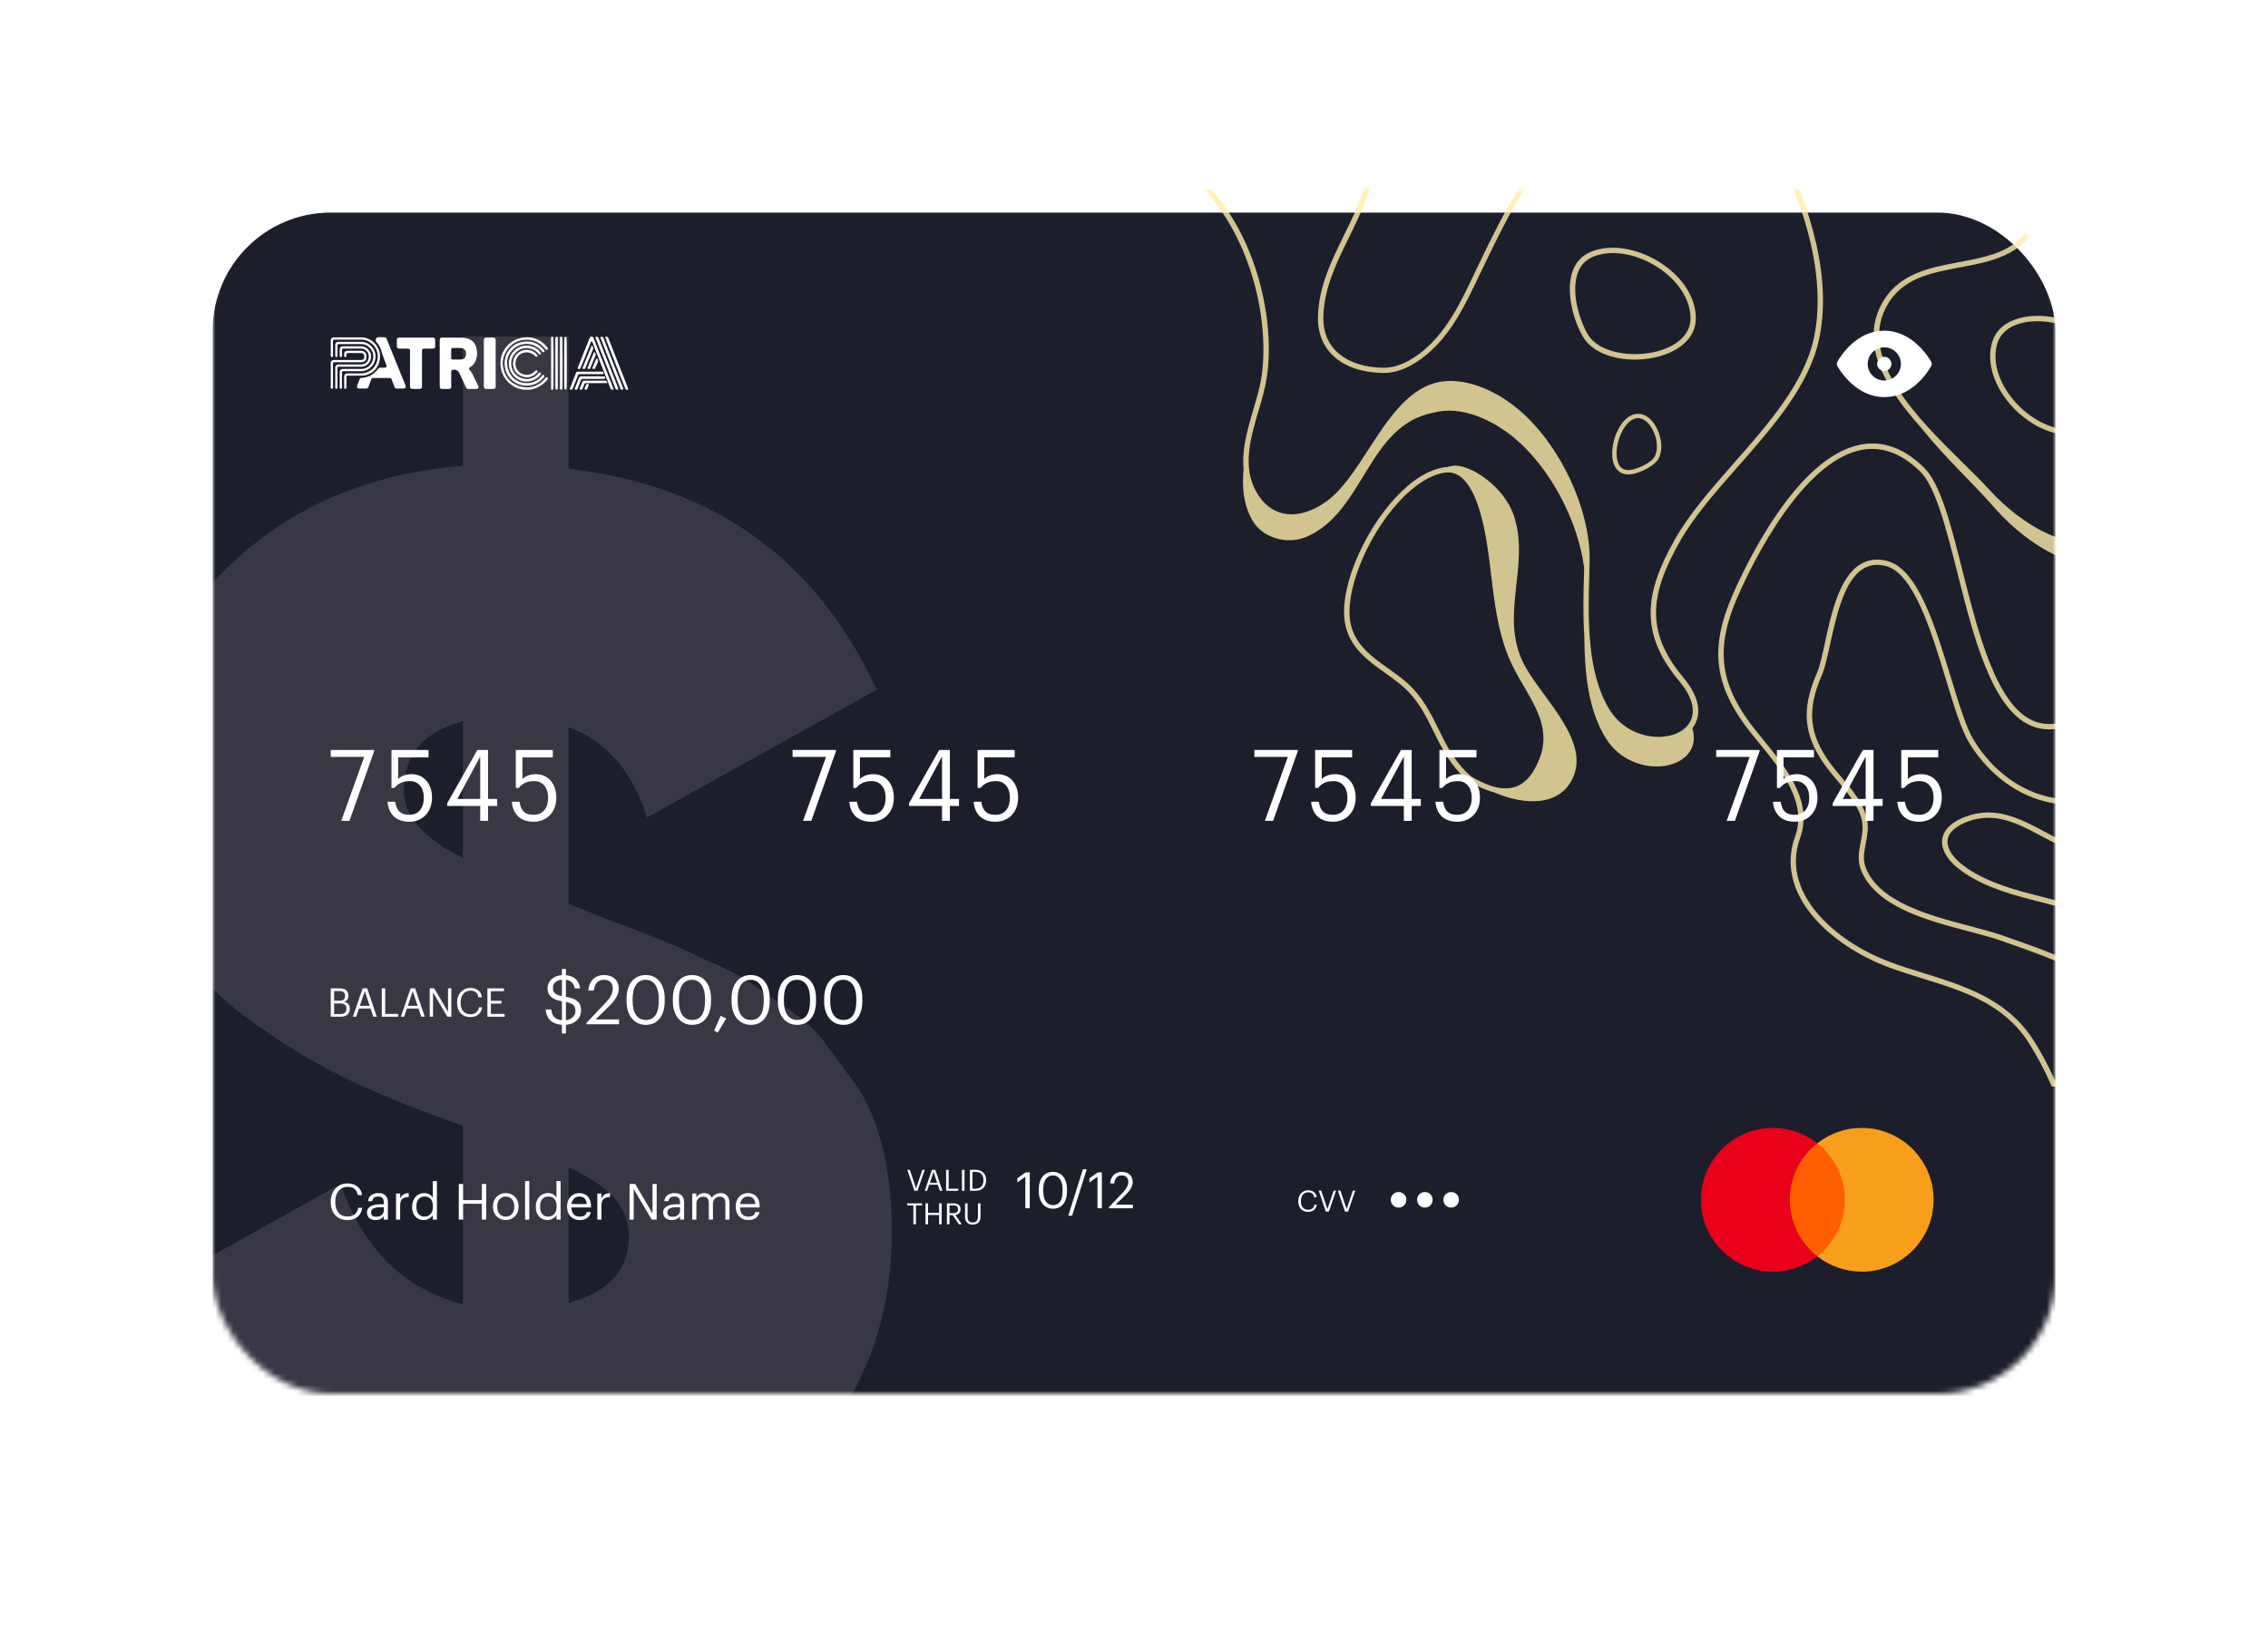 <svg width="384" height="276" viewBox="0 0 384 276" fill="none" xmlns="http://www.w3.org/2000/svg">
<mask id="mask0_0_693" style="mask-type:alpha" maskUnits="userSpaceOnUse" x="36" y="32" width="312" height="204">
<rect x="36" y="32" width="312" height="204" rx="20" fill="#1D1E2C"/>
</mask>
<g mask="url(#mask0_0_693)">
<g filter="url(#filter0_d_0_693)">
<rect x="36" y="32" width="312" height="204" rx="20" fill="#1D1E2C"/>
</g>
<path opacity="0.12" d="M151 208.394C151 197.708 148.698 188.039 143.583 181.932C139.746 176.843 138.723 174.299 132.84 170.482C126.958 166.411 126.19 165.393 119.029 162.34C115.448 160.559 112.89 159.541 111.612 159.032L103.683 155.979L96.521 153.18H96.265V123.156C102.66 125.446 107.008 130.534 109.565 138.422L148.442 116.794C138.212 94.658 120.819 82.19 96.265 79.391V57H78.362V78.882C62.504 80.154 49.46 85.752 39.229 95.421C28.998 104.836 23.883 117.558 23.883 133.588C23.883 149.872 28.998 162.086 39.996 170.991C50.994 179.388 59.946 183.968 76.06 189.82L78.362 190.583V220.862C68.386 218.318 61.481 211.448 57.644 200.507L18 222.643C26.44 247.07 48.437 262.082 78.362 264.118V286H96.265V263.863C129.771 260.047 151 240.2 151 208.394ZM68.386 133.842C68.386 127.736 71.712 123.919 78.362 122.138V145.292C71.712 141.984 68.386 138.168 68.386 133.842ZM96.265 197.708C103.171 200.761 106.496 204.578 106.496 209.158C106.496 215.01 103.171 218.827 96.265 220.608V197.708Z" fill="white"/>
<g opacity="0.8">
<path d="M379.001 36.349V35.741C369.926 43.66 363.238 61.461 361.87 81.389C361.505 86.785 359.483 90.266 356.017 91.467C353.464 92.349 350.256 91.984 346.73 90.388C343.218 88.792 339.722 86.147 336.621 82.727C335.435 81.419 333.93 79.93 332.319 78.349C324.855 71.007 314.656 60.944 319.337 52.021C321.906 47.141 326.756 46.229 331.878 45.272C337.077 44.299 342.458 43.295 345.042 37.747C345.818 36.075 346.365 34.144 346.684 31.956H345.757C345.453 34.008 344.936 35.801 344.206 37.367C341.82 42.49 336.895 43.417 331.696 44.39C326.573 45.348 321.283 46.336 318.517 51.61C314.868 58.572 319.474 65.96 325.22 72.375C329.279 77.467 334.356 82.134 337.32 85.569C347.505 97.396 362.888 101.044 364.804 85.341C366.704 69.882 371.994 55.791 378.986 46.898L379.001 36.349Z" fill="#FFEEA7"/>
<path d="M213.6 63.726C213.341 65.505 212.794 67.359 212.216 69.32C211.228 72.68 210.225 76.115 210.559 79.444C210.271 82.408 210.499 85.327 211.973 88.002C213.736 91.194 218.008 92.243 221.155 90.921C231.02 86.771 231.537 71.919 242.786 69.867H242.801C247.498 68.59 252.864 71.235 256.375 74.139C262.319 79.079 267.214 88.078 268.217 96.211C268.202 96.576 268.202 96.956 268.186 97.32C268.095 100.573 268.004 104.176 268.247 107.748C268.278 113.829 268.87 120.152 271.865 124.986C276.577 132.617 288.677 130.489 286.534 123.314C286.792 122.98 287.02 122.615 287.172 122.235C287.796 120.745 287.932 118.206 284.968 114.68C281.761 110.849 280.317 107.277 280.393 103.446C280.469 100.072 281.73 96.424 284.467 91.62C286.899 87.364 290.486 83.275 294.302 78.957C300.169 72.284 306.25 65.368 307.967 57.554C309.016 52.766 308.864 47.279 307.496 41.229C306.827 38.264 305.87 35.148 304.623 31.926H303.65C304.942 35.224 305.93 38.401 306.614 41.426C307.952 47.34 308.104 52.705 307.086 57.357C305.414 64.942 299.424 71.767 293.618 78.365C289.787 82.727 286.154 86.847 283.676 91.179C280.849 96.119 279.557 99.904 279.481 103.431C279.39 107.505 280.91 111.26 284.269 115.273C286.382 117.796 287.081 120.076 286.321 121.885C285.637 123.496 283.828 124.576 281.457 124.758C278.766 124.971 274.829 123.892 272.534 120.198C268.627 113.889 268.886 104.708 269.083 97.335C269.098 96.576 269.129 95.831 269.144 95.101C269.342 86.284 264.097 75.142 256.953 69.214C253.365 66.234 247.817 63.529 242.968 64.851H242.953C238.104 66.219 234.835 71.251 231.689 76.13C229.409 79.642 227.265 82.955 224.62 84.871C222.097 86.71 219.467 87.44 217.233 86.938C215.348 86.512 213.812 85.266 212.672 83.214C210.316 78.973 211.73 74.184 213.083 69.563C213.676 67.572 214.223 65.687 214.497 63.848C215.272 58.558 214.679 52.325 212.84 46.306C211.091 40.621 208.31 35.589 204.92 31.941H203.658C207.215 35.528 210.149 40.697 211.958 46.579C213.752 52.386 214.344 58.634 213.6 63.726Z" fill="#FFEEA7"/>
<path d="M365.426 102.173C361.094 110.488 357.005 118.362 352.126 121.053C349.116 122.71 346.532 123.029 344.221 122.041C338.004 119.335 334.979 107.342 332.304 96.762C330.297 88.781 328.549 81.895 325.722 79.144C322.332 75.845 318.714 74.553 314.974 75.298C304.273 77.411 295.7 95.348 293.328 100.805C289.558 109.454 290.182 115.641 295.532 122.923C296.201 123.835 296.992 124.792 297.828 125.811C301.491 130.28 306.036 135.859 303.938 141.62C302.297 146.134 303.315 150.801 306.887 155.103C309.882 158.69 314.579 161.867 319.778 163.798C321.663 164.497 323.624 165.105 325.524 165.698C332.577 167.887 339.235 169.97 343.476 176.567C344.844 178.695 346.197 181.234 347.398 184H348.386C347.125 181.036 345.696 178.33 344.236 176.065C339.813 169.194 332.684 166.975 325.782 164.816C323.897 164.224 321.952 163.631 320.082 162.932C315.02 161.062 310.46 157.991 307.572 154.51C305.231 151.698 302.844 147.229 304.775 141.924C307.055 135.676 302.327 129.885 298.512 125.233C297.691 124.23 296.916 123.272 296.247 122.375C291.124 115.413 290.531 109.47 294.149 101.17C295.502 98.069 298.36 92.049 302.312 86.547C306.675 80.497 310.992 77.016 315.126 76.195C318.562 75.526 321.906 76.727 325.068 79.797C327.713 82.366 329.507 89.48 331.407 96.99C334.128 107.782 337.213 120.004 343.841 122.877C346.395 123.987 349.313 123.637 352.551 121.858C357.674 119.031 361.824 111.051 366.217 102.599C370.139 95.059 374.167 87.337 378.986 83.142V81.956C373.772 86.136 369.546 94.238 365.426 102.173Z" fill="#FFEEA7"/>
<path d="M370.792 119.377C368.345 124.317 366.019 128.984 362.949 131.218C358.145 134.715 352.642 136.083 347.444 135.064C342.138 134.031 337.426 130.58 334.204 125.366C332.911 123.268 331.665 119.179 330.342 114.832C327.697 106.137 324.703 96.287 319.504 94.979C317.802 94.554 316.266 94.751 314.944 95.572C311.402 97.761 310.049 103.948 308.97 108.903C308.499 111.047 308.103 112.901 307.602 114.041C304.911 120.213 305.367 124.636 309.183 129.835C309.76 130.61 310.399 131.37 311.083 132.191C312.861 134.304 314.716 136.478 315.248 138.986C315.506 140.217 315.278 141.388 315.035 142.634C314.746 144.124 314.442 145.675 315.065 147.255C317.498 153.549 326.269 155.859 333.322 157.714C335.283 158.231 337.137 158.717 338.627 159.234C348.325 162.608 361.596 167.214 367.934 177.065C369.166 178.98 370.367 181.351 371.37 183.935H372.343C371.294 181.154 370.017 178.6 368.695 176.563C362.189 166.454 348.736 161.772 338.916 158.367C337.381 157.835 335.511 157.349 333.535 156.817C326.679 155.008 318.151 152.773 315.886 146.906C315.369 145.553 315.628 144.215 315.902 142.786C316.145 141.51 316.403 140.172 316.114 138.773C315.537 136.037 313.621 133.772 311.767 131.583C311.098 130.793 310.46 130.033 309.912 129.288C306.31 124.393 305.899 120.228 308.438 114.391C308.97 113.175 309.38 111.275 309.867 109.086C310.916 104.282 312.223 98.323 315.43 96.332C316.555 95.633 317.802 95.481 319.291 95.846C324.004 97.031 327.044 107.034 329.476 115.09C330.874 119.681 332.075 123.648 333.428 125.837C336.803 131.264 341.713 134.867 347.276 135.946C352.734 137.01 358.479 135.596 363.496 131.948C366.749 129.577 369.12 124.819 371.613 119.772C373.817 115.318 376.082 110.773 379.016 107.855V106.578C375.657 109.572 373.194 114.528 370.792 119.377Z" fill="#FFEEA7"/>
<path d="M372.419 135.4L371.963 135.78C366.172 140.507 359.62 145.858 351.746 143.38C349.8 142.772 347.9 141.754 346.076 140.781C342.048 138.638 337.883 136.418 332.851 138.273C329.796 139.398 328.99 140.994 328.838 142.149C328.61 144.003 329.917 146.01 332.517 147.773C336.454 150.449 341.166 151.65 345.726 152.805C347.93 153.367 350.211 153.945 352.324 154.675C360.836 157.639 372.1 161.545 379.016 169.131V167.808C371.918 160.542 360.958 156.727 352.628 153.823C350.469 153.078 348.174 152.486 345.954 151.923C341.47 150.783 336.849 149.597 333.033 147.013C330.769 145.463 329.568 143.73 329.75 142.255C329.902 140.978 331.088 139.899 333.17 139.124C337.822 137.406 341.622 139.443 345.65 141.587C347.52 142.575 349.451 143.608 351.472 144.247H351.487C359.833 146.861 366.582 141.343 372.556 136.479L373.012 136.099C373.164 135.977 373.377 135.795 373.635 135.582C375.596 133.956 377.39 132.542 379.016 131.356V130.216C376.934 131.706 374.851 133.378 373.042 134.883C372.784 135.111 372.571 135.278 372.419 135.4Z" fill="#FFEEA7"/>
<path d="M229.458 95.191C227.773 99.388 227.193 103.197 227.806 105.916C228.679 109.787 231.657 111.917 234.546 113.965C235.576 114.71 236.661 115.484 237.608 116.318C240.082 118.501 241.369 121.118 242.737 123.893C244.164 126.784 245.627 129.77 248.541 132.193L248.607 132.234C250.172 133.183 251.628 133.825 252.933 134.16C258.274 136.488 264.431 136.589 266.481 131.301C269.057 124.637 259.898 117.168 257.53 111.421C254.306 103.62 258.778 95.914 256.504 87.914C254.879 82.191 248.579 78.482 246.002 78.874C245.692 78.918 245.372 78.996 245.064 79.083C244.871 79.091 244.688 79.109 244.496 79.138C241.855 79.533 239.01 81.313 236.255 84.294C233.542 87.209 231.074 91.179 229.458 95.191ZM243.56 123.473C242.215 120.74 240.823 117.923 238.215 115.616C237.234 114.752 236.138 113.967 235.076 113.213C232.208 111.164 229.496 109.216 228.701 105.709C227.528 100.527 231.292 90.987 236.914 84.902C239.524 82.078 242.19 80.402 244.618 80.037C247.216 79.644 249.244 81.973 250.656 86.919C251.63 90.344 252.062 93.931 252.469 97.411C253.029 102.047 253.594 106.833 255.451 111.342C256.129 112.982 257.053 114.581 257.952 116.116C260.271 120.08 262.453 123.834 260.677 128.422C260.12 129.853 259.445 131.009 258.692 131.824C256.526 134.169 253.38 134.057 249.083 131.473C246.356 129.16 244.929 126.269 243.56 123.473Z" fill="#FFEEA7"/>
<path d="M337.837 56.705C337.594 57.1 337.411 57.541 337.274 58.013C336.423 60.992 337.305 64.503 339.676 67.635C342.443 71.283 346.638 73.654 350.362 73.654C350.758 73.654 351.168 73.624 351.548 73.578C353.19 73.35 354.497 72.499 355.455 71.04C357.355 68.121 357.4 63.151 356.488 59.943C355.956 58.089 354.391 56.401 352.08 55.2C349.982 54.106 347.398 53.483 344.981 53.483C341.652 53.498 339.038 54.668 337.837 56.705ZM355.607 60.186C356.352 62.755 356.549 67.665 354.679 70.538C353.874 71.769 352.779 72.484 351.411 72.666C351.062 72.712 350.712 72.742 350.347 72.742C346.897 72.742 342.975 70.523 340.391 67.088C338.202 64.184 337.381 60.962 338.141 58.256C338.247 57.861 338.414 57.496 338.612 57.161C339.661 55.398 341.971 54.395 344.981 54.395C349.298 54.41 354.588 56.614 355.607 60.186Z" fill="#FFEEA7"/>
<path d="M286.918 55.408C287.05 54.963 287.112 54.49 287.123 54C287.174 50.902 285.413 47.738 282.312 45.327C278.696 42.519 274.029 41.315 270.432 42.278C270.05 42.381 269.662 42.516 269.307 42.659C267.78 43.304 266.737 44.464 266.19 46.122C265.11 49.433 266.353 54.246 268.064 57.108C269.058 58.762 271.007 59.986 273.549 60.548C275.859 61.062 278.516 60.996 280.851 60.37C284.062 59.494 286.285 57.686 286.918 55.408ZM268.852 56.645C267.468 54.356 266.006 49.665 267.069 46.406C267.528 45.008 268.4 44.035 269.675 43.504C270.001 43.37 270.33 43.25 270.683 43.156C274.016 42.262 278.379 43.391 281.764 46.041C284.63 48.279 286.257 51.179 286.223 53.989C286.222 54.398 286.155 54.794 286.051 55.168C285.494 57.143 283.522 58.71 280.615 59.489C276.441 60.592 270.761 59.832 268.852 56.645Z" fill="#FFEEA7"/>
<path d="M273.484 79.092C273.857 79.737 274.613 80.476 276.073 80.322C277.439 80.179 279.456 79.201 280.388 78.232C281.734 76.838 281.417 74.053 280.336 72.181C279.566 70.847 278.484 70.067 277.366 70.067C277.149 70.063 276.922 70.094 276.698 70.152C275.519 70.445 274.426 71.607 273.694 73.32C272.949 75.084 272.596 77.554 273.484 79.092ZM276.88 70.864C277.044 70.826 277.204 70.806 277.36 70.802C278.212 70.812 279.051 71.446 279.691 72.554C280.883 74.619 280.699 76.834 279.851 77.725C279.055 78.557 277.178 79.454 275.99 79.581C275.138 79.671 274.514 79.386 274.129 78.719C273.477 77.59 273.585 75.491 274.384 73.596C275.014 72.128 275.943 71.104 276.88 70.864Z" fill="#FFEEA7"/>
<path d="M234.033 63.154C236.526 63.215 239.004 62.166 241.649 59.962C245.783 56.496 248.17 51.449 250.48 46.585C250.617 46.281 250.754 45.992 250.906 45.703C255.953 35.078 260.726 26.444 267.627 18.873C267.931 18.539 268.265 18.159 268.645 17.749C269.193 17.141 269.816 16.441 270.5 15.697L269.269 15.697C268.797 16.213 268.372 16.7 267.977 17.141C267.612 17.551 267.262 17.931 266.973 18.265C259.996 25.927 255.193 34.622 250.1 45.323C249.963 45.612 249.827 45.916 249.675 46.22C247.41 51.008 245.069 55.949 241.086 59.293C238.624 61.345 236.328 62.333 234.078 62.272C231.129 62.212 228.636 61.436 226.873 60.038C224.958 58.518 224 56.374 224.061 53.653C224.152 48.835 226.296 44.472 228.378 40.246C230.445 36.035 232.574 31.703 232.802 26.793C232.984 22.643 232.437 18.813 231.251 15.697L230.278 15.697C231.494 18.737 232.072 22.567 231.889 26.748C231.677 31.46 229.579 35.716 227.557 39.836C225.444 44.138 223.255 48.591 223.149 53.623C223.012 59.339 227.192 63.002 234.033 63.154Z" fill="#FFEEA7"/>
</g>
<path fillRule="evenodd" clipRule="evenodd" d="M302.369 212.737H313.018V193.602H302.369V212.737Z" fill="#FF5F00"/>
<path fillRule="evenodd" clipRule="evenodd" d="M303.043 203.169C303.043 199.287 304.861 195.83 307.692 193.602C305.622 191.972 303.01 191 300.17 191C293.449 191 288 196.449 288 203.169C288 209.89 293.449 215.339 300.17 215.339C303.01 215.339 305.622 214.367 307.692 212.737C304.861 210.509 303.043 207.051 303.043 203.169Z" fill="#EB001B"/>
<path fillRule="evenodd" clipRule="evenodd" d="M327.383 203.169C327.383 209.89 321.934 215.339 315.213 215.339C312.374 215.339 309.761 214.367 307.691 212.737C310.522 210.509 312.34 207.051 312.34 203.169C312.34 199.287 310.522 195.83 307.691 193.602C309.761 191.972 312.374 191 315.213 191C321.934 191 327.383 196.449 327.383 203.169Z" fill="#F79E1B"/>
<path d="M58.819 206.601C60.17 206.601 61.132 205.917 61.343 204.525H60.659C60.507 205.504 59.824 206.002 58.836 206.002C57.536 206.002 56.76 205.073 56.76 203.537V203.469C56.76 201.95 57.595 200.979 58.844 200.979C59.874 200.979 60.406 201.452 60.558 202.372H61.284C61.157 201.064 60.094 200.397 58.836 200.397C57.199 200.397 56 201.688 56 203.478V203.545C56 205.402 57.072 206.601 58.819 206.601Z" fill="white"/>
<path d="M63.598 206.601C64.248 206.601 64.645 206.382 64.974 205.968V206.525H65.675V203.613C65.675 202.38 64.907 202.034 64.063 202.034C63.21 202.034 62.408 202.406 62.316 203.41H63.016C63.084 202.87 63.421 202.617 64.029 202.617C64.704 202.617 64.974 202.912 64.974 203.613V203.934H64.341C63.21 203.934 62.13 204.28 62.13 205.301C62.13 206.204 62.78 206.601 63.598 206.601ZM63.666 206.044C63.05 206.044 62.83 205.757 62.83 205.301C62.83 204.651 63.48 204.432 64.367 204.432H64.974V204.98C64.974 205.664 64.409 206.044 63.666 206.044Z" fill="white"/>
<path d="M67.051 206.525H67.751V204.102C67.751 203.014 68.317 202.735 69.203 202.693V202.034C68.41 202.06 68.03 202.406 67.751 202.904V202.11H67.051V206.525Z" fill="white"/>
<path d="M71.763 206.601C72.405 206.601 73.021 206.196 73.274 205.765V206.525H73.975V200H73.274V202.819C73.021 202.389 72.565 202.034 71.831 202.034C70.616 202.034 69.772 202.988 69.772 204.339V204.406C69.772 205.782 70.607 206.601 71.763 206.601ZM71.84 206.019C71.097 206.019 70.497 205.487 70.497 204.373V204.305C70.497 203.233 71.021 202.617 71.899 202.617C72.76 202.617 73.3 203.149 73.3 204.28V204.347C73.3 205.478 72.658 206.019 71.84 206.019Z" fill="white"/>
<path d="M77.677 206.525H78.411V203.841H81.585V206.525H82.319V200.49H81.585V203.225H78.411V200.49H77.677V206.525Z" fill="white"/>
<path d="M85.632 206.019C84.737 206.019 84.189 205.36 84.189 204.356V204.288C84.189 203.275 84.746 202.617 85.632 202.617C86.51 202.617 87.075 203.275 87.075 204.297V204.356C87.075 205.352 86.518 206.019 85.632 206.019ZM85.623 206.601C86.881 206.601 87.801 205.681 87.801 204.347V204.28C87.801 202.954 86.881 202.034 85.632 202.034C84.383 202.034 83.463 202.963 83.463 204.288V204.356C83.463 205.647 84.366 206.601 85.623 206.601Z" fill="white"/>
<path d="M88.903 206.525H89.612V200H88.903V206.525Z" fill="white"/>
<path d="M92.708 206.601C93.35 206.601 93.966 206.196 94.219 205.765V206.525H94.92V200H94.219V202.819C93.966 202.389 93.51 202.034 92.776 202.034C91.56 202.034 90.716 202.988 90.716 204.339V204.406C90.716 205.782 91.552 206.601 92.708 206.601ZM92.784 206.019C92.041 206.019 91.442 205.487 91.442 204.373V204.305C91.442 203.233 91.965 202.617 92.843 202.617C93.704 202.617 94.244 203.149 94.244 204.28V204.347C94.244 205.478 93.603 206.019 92.784 206.019Z" fill="white"/>
<path d="M98.143 206.601C99.139 206.601 99.874 206.137 100.026 205.25H99.325C99.232 205.765 98.836 206.019 98.152 206.019C97.249 206.019 96.768 205.462 96.734 204.457H100.059V204.229C100.059 202.651 99.097 202.034 98.076 202.034C96.861 202.034 96.008 202.963 96.008 204.297V204.364C96.008 205.723 96.894 206.601 98.143 206.601ZM96.759 203.891C96.877 203.106 97.359 202.617 98.076 202.617C98.802 202.617 99.275 202.98 99.342 203.891H96.759Z" fill="white"/>
<path d="M101.134 206.525H101.835V204.102C101.835 203.014 102.4 202.735 103.287 202.693V202.034C102.493 202.06 102.114 202.406 101.835 202.904V202.11H101.134V206.525Z" fill="white"/>
<path d="M106.592 206.525H107.293V201.351L110.34 206.525H111.184V200.49H110.483V205.478L107.546 200.49H106.592V206.525Z" fill="white"/>
<path d="M113.755 206.601C114.405 206.601 114.802 206.382 115.131 205.968V206.525H115.832V203.613C115.832 202.38 115.063 202.034 114.219 202.034C113.367 202.034 112.565 202.406 112.472 203.41H113.173C113.24 202.87 113.578 202.617 114.186 202.617C114.861 202.617 115.131 202.912 115.131 203.613V203.934H114.498C113.367 203.934 112.286 204.28 112.286 205.301C112.286 206.204 112.936 206.601 113.755 206.601ZM113.823 206.044C113.207 206.044 112.987 205.757 112.987 205.301C112.987 204.651 113.637 204.432 114.523 204.432H115.131V204.98C115.131 205.664 114.565 206.044 113.823 206.044Z" fill="white"/>
<path d="M117.208 206.525H117.908V203.824C117.908 203.03 118.499 202.642 119.073 202.642C119.681 202.642 120.01 202.963 120.01 203.739V206.525H120.71V203.824C120.71 203.03 121.301 202.642 121.875 202.642C122.483 202.642 122.812 202.963 122.812 203.739V206.525H123.513V203.79C123.513 202.507 122.821 202.034 122.027 202.034C121.479 202.034 120.82 202.288 120.516 202.862C120.288 202.271 119.79 202.034 119.225 202.034C118.592 202.034 118.111 202.372 117.908 202.786V202.11H117.208V206.525Z" fill="white"/>
<path d="M126.696 206.601C127.692 206.601 128.426 206.137 128.578 205.25H127.878C127.785 205.765 127.388 206.019 126.705 206.019C125.801 206.019 125.32 205.462 125.287 204.457H128.612V204.229C128.612 202.651 127.65 202.034 126.629 202.034C125.413 202.034 124.561 202.963 124.561 204.297V204.364C124.561 205.723 125.447 206.601 126.696 206.601ZM125.312 203.891C125.43 203.106 125.911 202.617 126.629 202.617C127.354 202.617 127.827 202.98 127.895 203.891H125.312Z" fill="white"/>
<path d="M292.352 139.001H293.74L297.92 127.201V127H290.574V128.175H296.235L292.352 139.001Z" fill="white"/>
<path d="M303.899 139.152C306.02 139.152 307.72 137.608 307.72 135.073C307.72 132.623 306.254 131.095 304.258 131.095C303.197 131.095 302.433 131.465 301.981 131.918V128.259H307.127V127H300.858V133.428H301.357C301.95 132.707 302.698 132.27 303.993 132.27C305.412 132.27 306.332 133.378 306.332 135.073C306.332 136.886 305.396 137.977 303.883 137.977C302.184 137.977 301.7 137.071 301.482 135.761H300.187C300.343 137.725 301.497 139.152 303.899 139.152Z" fill="white"/>
<path d="M315.881 139.001H317.206V136.483H318.75V135.291H317.206V127H315.397L310.297 136.013V136.483H315.881V139.001ZM312.013 135.291L315.881 128.108V135.291H312.013Z" fill="white"/>
<path d="M324.945 139.152C327.066 139.152 328.766 137.608 328.766 135.073C328.766 132.623 327.3 131.095 325.304 131.095C324.243 131.095 323.479 131.465 323.027 131.918V128.259H328.173V127H321.904V133.428H322.403C322.995 132.707 323.744 132.27 325.038 132.27C326.458 132.27 327.378 133.378 327.378 135.073C327.378 136.886 326.442 137.977 324.929 137.977C323.229 137.977 322.746 137.071 322.527 135.761H321.233C321.389 137.725 322.543 139.152 324.945 139.152Z" fill="white"/>
<path d="M214.161 139.001H215.549L219.728 127.201V127H212.383V128.175H218.044L214.161 139.001Z" fill="white"/>
<path d="M225.708 139.152C227.829 139.152 229.529 137.608 229.529 135.073C229.529 132.623 228.063 131.095 226.066 131.095C225.006 131.095 224.242 131.465 223.789 131.918V128.259H228.936V127H222.666V133.428H223.166C223.758 132.707 224.507 132.27 225.801 132.27C227.22 132.27 228.141 133.378 228.141 135.073C228.141 136.886 227.205 137.977 225.692 137.977C223.992 137.977 223.509 137.071 223.29 135.761H221.996C222.152 137.725 223.306 139.152 225.708 139.152Z" fill="white"/>
<path d="M237.689 139.001H239.015V136.483H240.559V135.291H239.015V127H237.206L232.106 136.013V136.483H237.689V139.001ZM233.822 135.291L237.689 128.108V135.291H233.822Z" fill="white"/>
<path d="M246.753 139.152C248.874 139.152 250.574 137.608 250.574 135.073C250.574 132.623 249.108 131.095 247.112 131.095C246.052 131.095 245.287 131.465 244.835 131.918V128.259H249.982V127H243.712V133.428H244.211C244.804 132.707 245.553 132.27 246.847 132.27C248.266 132.27 249.186 133.378 249.186 135.073C249.186 136.886 248.251 137.977 246.738 137.977C245.038 137.977 244.554 137.071 244.336 135.761H243.042C243.198 137.725 244.352 139.152 246.753 139.152Z" fill="white"/>
<path d="M135.969 139.001H137.357L141.537 127.201V127H134.191V128.175H139.853L135.969 139.001Z" fill="white"/>
<path d="M147.516 139.152C149.637 139.152 151.337 137.608 151.337 135.073C151.337 132.623 149.871 131.095 147.875 131.095C146.814 131.095 146.05 131.465 145.598 131.918V128.259H150.745V127H144.475V133.428H144.974C145.567 132.707 146.315 132.27 147.61 132.27C149.029 132.27 149.949 133.378 149.949 135.073C149.949 136.886 149.013 137.977 147.501 137.977C145.801 137.977 145.317 137.071 145.099 135.761H143.804C143.96 137.725 145.115 139.152 147.516 139.152Z" fill="white"/>
<path d="M159.498 139.001H160.824V136.483H162.368V135.291H160.824V127H159.014L153.915 136.013V136.483H159.498V139.001ZM155.63 135.291L159.498 128.108V135.291H155.63Z" fill="white"/>
<path d="M168.562 139.152C170.683 139.152 172.383 137.608 172.383 135.073C172.383 132.623 170.917 131.095 168.921 131.095C167.86 131.095 167.096 131.465 166.644 131.918V128.259H171.79V127H165.521V133.428H166.02C166.613 132.707 167.361 132.27 168.656 132.27C170.075 132.27 170.995 133.378 170.995 135.073C170.995 136.886 170.059 137.977 168.546 137.977C166.846 137.977 166.363 137.071 166.145 135.761H164.85C165.006 137.725 166.16 139.152 168.562 139.152Z" fill="white"/>
<path d="M57.778 139.001H59.166L63.346 127.201V127H56V128.175H61.661L57.778 139.001Z" fill="white"/>
<path d="M69.325 139.152C71.446 139.152 73.146 137.608 73.146 135.073C73.146 132.623 71.68 131.095 69.684 131.095C68.623 131.095 67.859 131.465 67.407 131.918V128.259H72.553V127H66.284V133.428H66.783C67.375 132.707 68.124 132.27 69.418 132.27C70.838 132.27 71.758 133.378 71.758 135.073C71.758 136.886 70.822 137.977 69.309 137.977C67.609 137.977 67.126 137.071 66.907 135.761H65.613C65.769 137.725 66.923 139.152 69.325 139.152Z" fill="white"/>
<path d="M81.306 139.001H82.632V136.483H84.176V135.291H82.632V127H80.823L75.723 136.013V136.483H81.306V139.001ZM77.439 135.291L81.306 128.108V135.291H77.439Z" fill="white"/>
<path d="M90.371 139.152C92.492 139.152 94.192 137.608 94.192 135.073C94.192 132.623 92.725 131.095 90.729 131.095C89.669 131.095 88.905 131.465 88.452 131.918V128.259H93.599V127H87.329V133.428H87.829C88.421 132.707 89.17 132.27 90.464 132.27C91.883 132.27 92.803 133.378 92.803 135.073C92.803 136.886 91.868 137.977 90.355 137.977C88.655 137.977 88.172 137.071 87.953 135.761H86.659C86.815 137.725 87.969 139.152 90.371 139.152Z" fill="white"/>
<path d="M173.61 204.607H174.351V198.519H173.661L172.248 199.541V200.231L173.61 199.252V204.607Z" fill="white"/>
<path d="M178.296 204.07C177.283 204.07 176.636 203.27 176.636 201.729V201.388C176.636 199.89 177.249 199.039 178.279 199.039C179.309 199.039 179.905 199.958 179.905 201.371V201.712C179.905 203.253 179.36 204.07 178.296 204.07ZM178.296 204.683C179.795 204.683 180.655 203.491 180.655 201.72V201.38C180.655 199.643 179.778 198.443 178.279 198.443C176.789 198.443 175.878 199.601 175.878 201.397V201.737C175.878 203.508 176.84 204.683 178.296 204.683Z" fill="white"/>
<path d="M180.873 205.867H181.52L183.997 198H183.35L180.873 205.867Z" fill="white"/>
<path d="M185.815 204.607H186.556V198.519H185.866L184.453 199.541V200.231L185.815 199.252V204.607Z" fill="white"/>
<path d="M187.734 204.607H191.812V204.002H188.875L190.552 202.367C191.302 201.635 191.778 200.903 191.778 200.154C191.778 199.107 191.063 198.443 189.939 198.443C188.782 198.443 188.058 199.2 187.964 200.392H188.654C188.773 199.439 189.233 199.039 189.939 199.039C190.629 199.039 191.029 199.447 191.029 200.128C191.029 200.75 190.706 201.303 190.152 201.891L187.734 204.436V204.607Z" fill="white"/>
<path d="M154.825 201.647H155.342L156.568 198.096H156.161L155.103 201.23L154.045 198.096H153.618L154.825 201.647Z" fill="white"/>
<path d="M156.573 201.647H156.98L157.322 200.624H158.787L159.135 201.647H159.562L158.36 198.096H157.794L156.573 201.647ZM158.057 198.454L158.673 200.281H157.442L158.057 198.454Z" fill="white"/>
<path d="M160.187 201.647H162.243V201.294H160.619V198.096H160.187V201.647Z" fill="white"/>
<path d="M162.87 201.647H163.302V198.096H162.87V201.647Z" fill="white"/>
<path d="M164.654 201.294V198.444H165.136C166.114 198.444 166.512 199.02 166.512 199.839V199.879C166.512 200.748 166.055 201.294 165.141 201.294H164.654ZM164.222 201.647H165.151C166.392 201.647 166.959 200.867 166.959 199.884V199.839C166.959 198.851 166.383 198.096 165.161 198.096H164.222V201.647Z" fill="white"/>
<path d="M154.646 207.323H155.078V204.125H156.111V203.772H153.613V204.125H154.646V207.323Z" fill="white"/>
<path d="M156.7 207.323H157.132V205.744H158.999V207.323H159.432V203.772H158.999V205.381H157.132V203.772H156.7V207.323Z" fill="white"/>
<path d="M160.328 207.323H160.76V205.778H161.306L162.364 207.323H162.846L161.758 205.749C162.245 205.654 162.637 205.366 162.637 204.78V204.76C162.637 204.05 162.076 203.772 161.396 203.772H160.328V207.323ZM160.76 205.436V204.12H161.425C161.907 204.12 162.205 204.278 162.205 204.76V204.78C162.205 205.217 161.932 205.436 161.425 205.436H160.76Z" fill="white"/>
<path d="M164.669 207.368C165.582 207.368 166.014 206.836 166.014 205.972V203.772H165.582V205.912C165.582 206.782 165.245 207.01 164.678 207.01C164.087 207.01 163.824 206.722 163.824 205.977V203.772H163.392V206.027C163.392 206.891 163.854 207.368 164.669 207.368Z" fill="white"/>
<path d="M236.797 204.489C237.558 204.489 238.114 203.898 238.114 203.172C238.114 202.445 237.558 201.855 236.797 201.855C236.048 201.855 235.48 202.445 235.48 203.172C235.48 203.898 236.048 204.489 236.797 204.489Z" fill="white"/>
<path d="M241.247 204.489C242.008 204.489 242.564 203.898 242.564 203.172C242.564 202.445 242.008 201.855 241.247 201.855C240.498 201.855 239.931 202.445 239.931 203.172C239.931 203.898 240.498 204.489 241.247 204.489Z" fill="white"/>
<path d="M245.698 204.489C246.458 204.489 247.014 203.898 247.014 203.172C247.014 202.445 246.458 201.855 245.698 201.855C244.948 201.855 244.381 202.445 244.381 203.172C244.381 203.898 244.948 204.489 245.698 204.489Z" fill="white"/>
<path d="M221.471 205.209C222.266 205.209 222.832 204.806 222.956 203.987H222.554C222.464 204.563 222.062 204.856 221.481 204.856C220.716 204.856 220.259 204.31 220.259 203.406V203.366C220.259 202.472 220.751 201.901 221.486 201.901C222.092 201.901 222.405 202.179 222.494 202.721H222.921C222.847 201.951 222.221 201.558 221.481 201.558C220.518 201.558 219.812 202.318 219.812 203.371V203.411C219.812 204.503 220.443 205.209 221.471 205.209Z" fill="white"/>
<path d="M224.474 205.164H224.991L226.218 201.613H225.81L224.752 204.747L223.695 201.613H223.268L224.474 205.164Z" fill="white"/>
<path d="M227.724 205.164H228.24L229.467 201.613H229.06L228.002 204.747L226.944 201.613H226.517L227.724 205.164Z" fill="white"/>
<path d="M95.138 175H95.818V173.538C97.315 173.446 98.386 172.432 98.386 171.12C98.386 169.634 97.51 169.093 95.818 168.794V165.915C96.67 166.03 97.142 166.491 97.315 167.377H98.213C98.063 166.042 97.2 165.259 95.818 165.132V164.084H95.138V165.121C93.699 165.213 92.709 166.145 92.709 167.343C92.709 168.725 93.619 169.266 95.138 169.554V172.755C93.734 172.628 93.457 171.834 93.342 170.935H92.375C92.513 172.26 93.169 173.399 95.138 173.538V175ZM97.43 171.189C97.43 172.041 96.739 172.663 95.818 172.755V169.669C97.073 169.934 97.43 170.337 97.43 171.189ZM93.619 167.251C93.619 166.537 94.171 165.984 95.138 165.904V168.679C93.86 168.414 93.619 167.976 93.619 167.251Z" fill="white"/>
<path d="M99.295 173.446H104.81V172.628H100.838L103.106 170.417C104.119 169.427 104.764 168.437 104.764 167.423C104.764 166.007 103.797 165.109 102.277 165.109C100.711 165.109 99.732 166.134 99.606 167.746H100.538C100.699 166.456 101.321 165.915 102.277 165.915C103.21 165.915 103.751 166.468 103.751 167.389C103.751 168.229 103.313 168.978 102.565 169.772L99.295 173.215V173.446Z" fill="white"/>
<path d="M109.356 172.72C107.986 172.72 107.111 171.638 107.111 169.554V169.093C107.111 167.066 107.94 165.915 109.333 165.915C110.727 165.915 111.533 167.159 111.533 169.07V169.531C111.533 171.615 110.796 172.72 109.356 172.72ZM109.356 173.549C111.383 173.549 112.546 171.937 112.546 169.542V169.082C112.546 166.733 111.36 165.109 109.333 165.109C107.318 165.109 106.086 166.675 106.086 169.105V169.565C106.086 171.96 107.387 173.549 109.356 173.549Z" fill="white"/>
<path d="M117.194 172.72C115.824 172.72 114.949 171.638 114.949 169.554V169.093C114.949 167.066 115.778 165.915 117.171 165.915C118.564 165.915 119.37 167.159 119.37 169.07V169.531C119.37 171.615 118.633 172.72 117.194 172.72ZM117.194 173.549C119.22 173.549 120.383 171.937 120.383 169.542V169.082C120.383 166.733 119.197 165.109 117.171 165.109C115.156 165.109 113.924 166.675 113.924 169.105V169.565C113.924 171.96 115.225 173.549 117.194 173.549Z" fill="white"/>
<path d="M121.533 174.862L122.95 172.455L122.017 172.018L120.911 174.539L121.533 174.862Z" fill="white"/>
<path d="M127.134 172.72C125.764 172.72 124.889 171.638 124.889 169.554V169.093C124.889 167.066 125.718 165.915 127.111 165.915C128.504 165.915 129.31 167.159 129.31 169.07V169.531C129.31 171.615 128.574 172.72 127.134 172.72ZM127.134 173.549C129.161 173.549 130.324 171.937 130.324 169.542V169.082C130.324 166.733 129.138 165.109 127.111 165.109C125.096 165.109 123.864 166.675 123.864 169.105V169.565C123.864 171.96 125.165 173.549 127.134 173.549Z" fill="white"/>
<path d="M134.972 172.72C133.601 172.72 132.726 171.638 132.726 169.554V169.093C132.726 167.066 133.555 165.915 134.949 165.915C136.342 165.915 137.148 167.159 137.148 169.07V169.531C137.148 171.615 136.411 172.72 134.972 172.72ZM134.972 173.549C136.998 173.549 138.161 171.937 138.161 169.542V169.082C138.161 166.733 136.975 165.109 134.949 165.109C132.934 165.109 131.702 166.675 131.702 169.105V169.565C131.702 171.96 133.003 173.549 134.972 173.549Z" fill="white"/>
<path d="M142.809 172.72C141.439 172.72 140.564 171.638 140.564 169.554V169.093C140.564 167.066 141.393 165.915 142.786 165.915C144.179 165.915 144.985 167.159 144.985 169.07V169.531C144.985 171.615 144.249 172.72 142.809 172.72ZM142.809 173.549C144.836 173.549 145.999 171.937 145.999 169.542V169.082C145.999 166.733 144.813 165.109 142.786 165.109C140.771 165.109 139.539 166.675 139.539 169.105V169.565C139.539 171.96 140.84 173.549 142.809 173.549Z" fill="white"/>
<path d="M56 172.169H57.646C58.606 172.169 59.224 171.732 59.224 170.826V170.799C59.224 170.174 58.962 169.818 58.264 169.65C58.814 169.462 58.989 169.073 58.989 168.636V168.609C58.989 167.662 58.337 167.366 57.444 167.366H56V172.169ZM56.571 171.712V169.919H57.552C58.324 169.919 58.653 170.201 58.653 170.792V170.819C58.653 171.403 58.331 171.712 57.632 171.712H56.571ZM56.571 169.462V167.823H57.431C58.102 167.823 58.418 168.045 58.418 168.589V168.616C58.418 169.207 58.149 169.462 57.444 169.462H56.571Z" fill="white"/>
<path d="M59.75 172.169H60.301L60.764 170.785H62.746L63.216 172.169H63.794L62.168 167.366H61.402L59.75 172.169ZM61.758 167.85L62.591 170.322H60.925L61.758 167.85Z" fill="white"/>
<path d="M64.639 172.169H67.419V171.692H65.223V167.366H64.639V172.169Z" fill="white"/>
<path d="M67.871 172.169H68.421L68.885 170.785H70.866L71.336 172.169H71.914L70.289 167.366H69.523L67.871 172.169ZM69.879 167.85L70.712 170.322H69.046L69.879 167.85Z" fill="white"/>
<path d="M72.759 172.169H73.317V168.052L75.742 172.169H76.413V167.366H75.856V171.336L73.518 167.366H72.759V172.169Z" fill="white"/>
<path d="M79.628 172.229C80.703 172.229 81.469 171.685 81.636 170.577H81.092C80.971 171.356 80.427 171.753 79.641 171.753C78.607 171.753 77.989 171.014 77.989 169.791V169.738C77.989 168.528 78.654 167.756 79.648 167.756C80.468 167.756 80.891 168.132 81.012 168.864H81.589C81.489 167.823 80.642 167.293 79.641 167.293C78.338 167.293 77.385 168.32 77.385 169.744V169.798C77.385 171.276 78.238 172.229 79.628 172.229Z" fill="white"/>
<path d="M82.526 172.169H85.448V171.692H83.111V169.952H84.897V169.476H83.111V167.843H85.327V167.366H82.526V172.169Z" fill="white"/>
<path d="M80.951 65.305C80.624 64.622 80.29 63.942 79.957 63.261C79.855 63.051 79.718 62.864 79.547 62.703C79.333 62.505 79.349 62.327 79.603 62.174C80.046 61.908 80.359 61.53 80.548 61.053C80.841 60.317 80.847 59.562 80.631 58.81C80.397 57.995 79.844 57.502 79.029 57.289C78.71 57.206 78.386 57.174 78.06 57.17C76.993 57.161 75.925 57.165 74.858 57.169C74.556 57.169 74.451 57.28 74.451 57.581C74.451 58.891 74.451 60.202 74.451 61.512C74.451 62.822 74.451 64.133 74.451 65.443C74.451 65.751 74.556 65.859 74.869 65.864C75.195 65.868 75.52 65.863 75.848 65.866C76.235 65.872 76.417 65.827 76.404 65.324C76.386 64.545 76.399 63.766 76.401 62.986C76.401 62.779 76.474 62.669 76.631 62.632C77.128 62.509 77.56 62.725 77.776 63.19C78.145 63.987 78.525 64.779 78.892 65.578C78.985 65.782 79.124 65.87 79.344 65.868C79.758 65.863 80.173 65.868 80.588 65.866C80.973 65.863 81.115 65.648 80.951 65.305ZM78.886 60.113C78.832 60.605 78.546 60.846 78.001 60.871C77.554 60.893 77.106 60.88 76.66 60.877C76.491 60.875 76.399 60.779 76.393 60.603C76.386 60.371 76.392 60.139 76.392 59.906C76.392 59.674 76.39 59.442 76.392 59.21C76.393 59.059 76.467 58.941 76.622 58.936C77.113 58.922 77.607 58.891 78.094 58.95C78.744 59.032 78.962 59.435 78.886 60.113Z" fill="white"/>
<path d="M71.448 62.434C71.448 63.425 71.448 64.415 71.448 65.405C71.448 65.747 71.333 65.862 70.991 65.864C70.631 65.865 70.272 65.865 69.912 65.864C69.529 65.862 69.417 65.752 69.417 65.369C69.416 63.428 69.417 61.486 69.417 59.545C69.417 59.49 69.417 59.436 69.417 59.38C69.414 59.139 69.318 59.04 69.074 59.038C68.582 59.034 68.089 59.038 67.598 59.036C67.306 59.036 67.193 58.926 67.191 58.64C67.189 58.285 67.189 57.933 67.191 57.578C67.193 57.299 67.315 57.168 67.596 57.168C69.488 57.166 71.378 57.166 73.269 57.168C73.568 57.168 73.68 57.286 73.68 57.582C73.682 57.936 73.682 58.289 73.68 58.644C73.678 58.932 73.576 59.036 73.293 59.036C72.807 59.038 72.319 59.036 71.833 59.036C71.552 59.036 71.453 59.135 71.453 59.414C71.448 60.42 71.448 61.428 71.448 62.434Z" fill="white"/>
<path d="M67.75 65.796C67.561 65.796 67.374 65.796 67.186 65.796C66.987 65.796 66.855 65.707 66.785 65.515C66.634 65.094 66.468 64.678 66.317 64.255C66.254 64.078 66.144 64.006 65.957 64.006C65.044 64.012 64.132 64.008 63.219 64.008C62.992 64.008 62.928 64.055 62.848 64.264C62.695 64.672 62.544 65.083 62.391 65.491C62.305 65.722 62.213 65.792 61.974 65.794C61.592 65.797 61.21 65.799 60.829 65.794C60.487 65.79 60.353 65.581 60.481 65.263C60.629 64.894 60.782 64.527 60.926 64.154C60.971 64.041 61.034 63.996 61.158 63.992C62.319 63.949 63.253 63.454 63.954 62.534C64.105 62.334 64.263 62.241 64.51 62.262C64.697 62.278 64.886 62.266 65.073 62.266C65.406 62.264 65.52 62.109 65.406 61.801C65.187 61.204 64.965 60.61 64.742 60.014C64.679 59.843 64.623 59.67 64.58 59.492C64.436 58.901 64.166 58.372 63.747 57.929C63.579 57.751 63.574 57.58 63.662 57.371C63.748 57.166 63.898 57.094 64.107 57.098C64.4 57.102 64.693 57.098 64.985 57.1C65.291 57.102 65.368 57.152 65.484 57.436C66.144 59.065 66.803 60.694 67.462 62.323C67.856 63.297 68.25 64.271 68.646 65.243C68.787 65.589 68.653 65.792 68.277 65.796C68.103 65.797 67.926 65.796 67.75 65.796Z" fill="white"/>
<path d="M83.925 61.52C83.925 62.814 83.925 64.108 83.925 65.402C83.925 65.748 83.815 65.861 83.469 65.863C83.099 65.865 82.728 65.865 82.359 65.863C82.047 65.861 81.921 65.737 81.921 65.431C81.919 62.816 81.919 60.2 81.921 57.585C81.921 57.299 82.049 57.171 82.339 57.169C82.721 57.165 83.102 57.165 83.484 57.169C83.809 57.171 83.925 57.286 83.925 57.608C83.925 58.91 83.925 60.215 83.925 61.52Z" fill="white"/>
<path d="M88.666 65.995C88.191 65.917 87.721 65.815 87.287 65.597C85.852 64.877 85.008 63.714 84.774 62.134C84.445 59.898 85.921 57.574 88.477 57.176C90.153 56.915 91.571 57.47 92.649 58.811C92.683 58.854 92.714 58.901 92.745 58.946C92.808 59.038 92.779 59.106 92.696 59.171C92.617 59.232 92.556 59.286 92.453 59.2C92.307 59.077 92.185 58.937 92.059 58.796C91.303 57.961 90.334 57.527 89.236 57.526C87.732 57.522 86.522 58.159 85.726 59.475C85.339 60.114 85.091 60.807 85.125 61.565C85.23 63.838 86.688 65.221 88.52 65.53C90.034 65.786 91.321 65.282 92.3 64.069C92.327 64.034 92.356 64 92.386 63.97C92.482 63.876 92.592 63.856 92.698 63.943C92.808 64.033 92.777 64.135 92.705 64.236C92.359 64.715 91.918 65.086 91.414 65.386C90.901 65.692 90.347 65.89 89.76 65.993C89.397 65.995 89.031 65.995 88.666 65.995Z" fill="white"/>
<path d="M85.844 61.252C85.852 63.011 86.762 64.309 88.165 64.727C89.347 65.078 90.764 64.86 91.655 63.746C91.7 63.69 91.745 63.634 91.795 63.582C91.927 63.441 91.99 63.445 92.125 63.575C92.211 63.659 92.2 63.726 92.132 63.816C91.527 64.617 90.731 65.115 89.74 65.263C88.683 65.42 87.715 65.168 86.867 64.516C86.033 63.877 85.576 63.02 85.466 61.976C85.369 61.056 85.553 60.201 86.073 59.434C86.717 58.482 87.641 57.98 88.771 57.85C89.965 57.714 90.983 58.086 91.824 58.943C91.952 59.073 92.056 59.224 92.173 59.364C92.242 59.445 92.209 59.505 92.139 59.56C92.071 59.616 92.017 59.717 91.903 59.627C91.819 59.56 91.756 59.48 91.685 59.4C91.196 58.857 90.613 58.471 89.885 58.319C88.746 58.079 87.738 58.355 86.897 59.138C86.221 59.767 85.873 60.578 85.844 61.252Z" fill="white"/>
<path d="M89.055 64.609C87.616 64.609 86.299 63.367 86.162 61.808C86.029 60.292 87.06 58.928 88.475 58.6C89.636 58.33 90.835 58.75 91.499 59.67C91.515 59.693 91.535 59.713 91.546 59.738C91.573 59.805 91.684 59.88 91.56 59.943C91.461 59.994 91.355 60.114 91.231 59.954C90.817 59.418 90.262 59.122 89.602 58.987C88.102 58.683 86.779 59.862 86.589 61.128C86.369 62.591 87.314 63.919 88.772 64.146C89.724 64.294 90.523 63.97 91.153 63.241C91.317 63.052 91.396 63.03 91.531 63.149C91.625 63.232 91.603 63.306 91.546 63.394C91.263 63.824 90.871 64.121 90.41 64.33C90.012 64.51 89.596 64.614 89.055 64.609Z" fill="white"/>
<path d="M89.13 59.24C89.886 59.24 90.465 59.528 90.926 60.067C90.996 60.149 91.086 60.239 90.951 60.346C90.841 60.434 90.755 60.47 90.636 60.329C89.943 59.509 88.77 59.527 88.136 59.951C87.457 60.407 87.146 61.174 87.319 62.007C87.47 62.731 88.096 63.335 88.854 63.452C89.558 63.56 90.148 63.312 90.629 62.801C90.724 62.7 90.796 62.632 90.924 62.756C91.041 62.871 91.052 62.934 90.921 63.078C90.265 63.8 89.457 64.064 88.523 63.784C87.58 63.499 87.011 62.839 86.876 61.859C86.701 60.596 87.564 59.471 88.825 59.264C88.941 59.244 89.058 59.244 89.13 59.24Z" fill="white"/>
<path d="M93.313 65.994C93.31 65.946 93.304 65.895 93.304 65.845C93.304 62.975 93.304 60.105 93.301 57.233C93.301 57.075 93.348 57.019 93.508 57.021C93.668 57.023 93.684 57.107 93.688 57.232C93.754 59.925 93.718 62.617 93.711 65.31C93.711 65.476 93.69 65.641 93.69 65.807C93.69 65.913 93.648 65.973 93.546 65.992C93.466 65.994 93.391 65.994 93.313 65.994Z" fill="white"/>
<path d="M94.805 61.513C94.805 60.093 94.805 58.671 94.805 57.251C94.805 57.035 94.848 57.003 95.062 57.028C95.143 57.037 95.174 57.075 95.185 57.154C95.212 57.352 95.21 57.552 95.213 57.75C95.262 60.093 95.251 62.437 95.235 64.781C95.233 65.101 95.221 65.421 95.212 65.742C95.206 65.961 95.19 65.963 94.988 65.976C94.796 65.988 94.805 65.871 94.805 65.743C94.807 64.332 94.805 62.923 94.805 61.513Z" fill="white"/>
<path d="M95.535 61.486C95.535 60.189 95.535 58.889 95.537 57.589C95.537 57.463 95.551 57.336 95.564 57.21C95.575 57.091 95.643 57.033 95.764 57.035C95.888 57.037 95.91 57.111 95.917 57.22C95.962 57.816 95.94 58.414 95.946 59.01C95.956 60.297 95.982 61.584 95.964 62.871C95.951 63.8 95.962 64.727 95.937 65.655C95.935 65.711 95.928 65.765 95.924 65.821C95.917 65.913 95.893 65.979 95.776 65.972C95.665 65.965 95.578 65.936 95.564 65.812C95.55 65.68 95.537 65.547 95.537 65.416C95.535 64.106 95.535 62.797 95.535 61.486Z" fill="white"/>
<path d="M94.442 61.507C94.442 62.916 94.442 64.325 94.442 65.735C94.442 65.94 94.409 65.972 94.237 65.972C94.129 65.972 94.069 65.924 94.053 65.821C94.042 65.746 94.035 65.668 94.035 65.591C94.033 62.866 94.033 60.142 94.033 57.417C94.033 57.35 94.037 57.284 94.044 57.219C94.062 57.086 94.145 57.032 94.274 57.037C94.417 57.041 94.44 57.125 94.44 57.248C94.442 58.666 94.442 60.086 94.442 61.507Z" fill="white"/>
<path d="M103.719 65.975C103.444 65.978 103.446 65.978 103.336 65.701C102.328 63.129 101.32 60.555 100.31 57.983C100.279 57.907 100.281 57.772 100.184 57.778C100.094 57.783 100.06 57.907 100.026 57.994C99.64 58.971 99.253 59.947 98.872 60.924C98.654 61.484 98.474 61.826 98.26 62.386C98.24 62.438 98.191 62.47 98.135 62.47H97.93C97.837 62.47 97.772 62.377 97.806 62.288C98.483 60.56 99.124 59.05 99.799 57.32C99.855 57.178 99.914 57.043 100.08 57H100.213C100.386 56.998 100.447 57.11 100.504 57.256C101.615 60.096 102.731 62.937 103.845 65.775C103.921 65.966 103.915 65.971 103.719 65.975Z" fill="white"/>
<path d="M102.738 57.001C102.925 57.048 102.987 57.203 103.048 57.359C103.586 58.736 104.133 60.111 104.664 61.492C105.177 62.826 105.707 64.154 106.234 65.483C106.283 65.605 106.315 65.735 106.355 65.861C106.38 65.974 106.337 66.014 106.221 65.996C106.157 65.985 106.088 65.994 106.023 65.994C105.921 65.933 105.887 65.827 105.843 65.724C105.062 63.829 104.356 61.904 103.595 60.002C103.224 59.073 102.868 58.139 102.501 57.21C102.427 57.021 102.596 57.055 102.67 57.001C102.693 57.001 102.715 57.001 102.738 57.001Z" fill="white"/>
<path d="M102.472 63.978C102.465 64.079 102.425 64.136 102.314 64.149C101.988 64.189 101.662 64.163 101.338 64.169C101.253 64.171 100.739 64.171 100.091 64.169C99.939 64.169 99.781 64.169 99.619 64.169C99.506 64.169 99.39 64.169 99.275 64.169C99.113 64.169 98.951 64.169 98.791 64.167C98.766 64.167 98.717 64.167 98.661 64.167C98.526 64.167 98.406 64.248 98.354 64.372C98.336 64.415 98.321 64.45 98.318 64.462C98.264 64.601 98.21 64.738 98.157 64.876C98.051 65.152 97.947 65.429 97.842 65.706C97.801 65.818 97.747 65.917 97.657 65.996H97.491C97.27 65.92 97.27 65.92 97.356 65.703C97.464 65.427 97.572 65.152 97.679 64.878C97.733 64.74 97.787 64.603 97.841 64.464C97.88 64.365 97.918 64.266 97.956 64.167C97.994 64.07 98.012 64.03 98.048 63.933C98.114 63.753 98.285 63.728 98.444 63.728H99.444C99.561 63.728 99.677 63.728 99.788 63.728H100.26C100.865 63.728 101.336 63.728 101.424 63.728C101.694 63.728 101.966 63.724 102.236 63.73C102.414 63.733 102.485 63.816 102.472 63.978Z" fill="white"/>
<path d="M100.379 59.223C99.936 60.35 99.528 61.259 99.085 62.386C99.065 62.436 99.017 62.47 98.961 62.47H98.768C98.675 62.47 98.61 62.377 98.644 62.288C99.134 61.037 99.589 60.006 100.08 58.755C100.109 58.683 100.107 58.56 100.201 58.557C100.293 58.553 100.332 58.665 100.374 58.74C100.46 58.899 100.442 59.063 100.379 59.223Z" fill="white"/>
<path d="M100.806 60.277C100.524 60.992 100.275 61.487 99.994 62.201C99.969 62.263 99.946 62.325 99.921 62.389C99.901 62.439 99.852 62.473 99.796 62.473H99.598C99.505 62.473 99.44 62.38 99.474 62.291C99.829 61.384 100.147 60.695 100.504 59.787C100.525 59.732 100.533 59.652 100.596 59.638C100.668 59.624 100.709 59.696 100.75 59.746C100.887 59.91 100.88 60.09 100.806 60.277Z" fill="white"/>
<path d="M99.561 65.024C99.655 65.024 99.719 65.118 99.685 65.204C99.619 65.373 99.554 65.543 99.487 65.712C99.448 65.816 99.399 65.913 99.318 65.993H99.152C98.942 65.904 98.94 65.904 99.026 65.686C99.102 65.494 99.178 65.301 99.253 65.107C99.273 65.056 99.322 65.022 99.377 65.022L99.561 65.024Z" fill="white"/>
<path d="M101.201 61.38C101.037 61.789 100.911 61.978 100.747 62.386C100.727 62.437 100.679 62.469 100.625 62.469H100.43C100.337 62.469 100.272 62.376 100.306 62.287C100.522 61.736 100.702 61.405 100.918 60.855C100.94 60.797 100.938 60.703 101.021 60.701C101.089 60.7 101.127 60.773 101.165 60.828C101.291 61.004 101.276 61.189 101.201 61.38Z" fill="white"/>
<path d="M104.443 65.975C104.324 66.002 104.256 65.939 104.205 65.81C103.091 62.958 101.973 60.107 100.857 57.258C100.832 57.195 100.762 57.119 100.875 57.06C100.996 56.998 101.19 57.017 101.257 57.108C101.298 57.166 101.327 57.233 101.354 57.299C101.973 58.836 102.574 60.383 103.174 61.927C103.629 63.102 104.097 64.272 104.558 65.444C104.594 65.536 104.632 65.63 104.657 65.725C104.715 65.945 104.688 65.975 104.443 65.975Z" fill="white"/>
<path d="M105.285 65.972C105.163 65.999 105.089 65.938 105.035 65.801C103.924 62.956 102.808 60.11 101.694 57.264C101.671 57.203 101.609 57.136 101.701 57.075C101.813 57.003 102.007 57.01 102.088 57.096C102.149 57.163 102.178 57.248 102.211 57.33C102.632 58.418 103.037 59.512 103.474 60.592C104.139 62.23 104.742 63.895 105.424 65.526C105.454 65.596 105.481 65.67 105.496 65.746C105.539 65.956 105.523 65.972 105.285 65.972Z" fill="white"/>
<path d="M102.671 64.874C102.263 64.877 101.854 64.876 101.446 64.876C101.291 64.876 100.618 64.876 99.817 64.876H99.161C99.066 64.876 98.98 64.935 98.945 65.023C98.852 65.263 98.76 65.5 98.666 65.74C98.629 65.839 98.584 65.932 98.49 65.993H98.357C98.324 65.983 98.296 65.97 98.263 65.963C98.137 65.938 98.123 65.871 98.168 65.759C98.287 65.464 98.402 65.171 98.517 64.874C98.551 64.786 98.587 64.696 98.621 64.607C98.656 64.517 98.742 64.46 98.837 64.46H99.507C99.664 64.46 99.822 64.46 99.979 64.46C101.098 64.46 102.142 64.46 102.448 64.462C102.639 64.462 102.779 64.597 102.805 64.787C102.819 64.912 102.724 64.874 102.671 64.874Z" fill="white"/>
<path d="M101.997 63.352C101.81 63.353 101.623 63.352 101.434 63.352H98.099C98.003 63.352 97.917 63.411 97.882 63.501C97.854 63.577 97.825 63.652 97.794 63.728C97.739 63.874 97.683 64.019 97.625 64.163C97.587 64.262 97.548 64.361 97.51 64.46C97.456 64.599 97.402 64.738 97.348 64.874C97.238 65.155 97.125 65.434 97.013 65.713C96.966 65.828 96.916 65.936 96.795 65.992H96.662C96.433 65.926 96.433 65.926 96.513 65.722C96.624 65.44 96.734 65.157 96.846 64.874C96.9 64.736 96.954 64.599 97.008 64.46C97.047 64.361 97.087 64.261 97.125 64.16C97.18 64.016 97.238 63.872 97.294 63.728C97.343 63.602 97.393 63.476 97.442 63.352C97.478 63.262 97.512 63.172 97.548 63.082C97.582 62.993 97.668 62.934 97.764 62.934C97.865 62.934 97.978 62.934 98.1 62.934C98.208 62.934 98.322 62.934 98.441 62.934C98.592 62.934 98.754 62.934 98.919 62.934C99.036 62.934 99.153 62.934 99.274 62.934C99.434 62.934 99.596 62.934 99.758 62.934H100.104C100.268 62.934 100.428 62.934 100.581 62.934C101.247 62.934 101.778 62.934 101.888 62.936C102.01 62.938 102.116 62.977 102.165 63.105C102.23 63.274 102.179 63.35 101.997 63.352Z" fill="white"/>
<path d="M61.15 62.095C61.613 62.095 62.009 61.933 62.334 61.609C62.66 61.283 62.824 60.853 62.824 60.317C62.824 59.881 62.657 59.494 62.318 59.154C61.982 58.814 61.591 58.643 61.148 58.643H58.016C57.739 58.643 57.516 58.866 57.516 59.143V60.284C57.516 60.389 57.6 60.472 57.703 60.472H57.707C57.811 60.472 57.894 60.387 57.894 60.284V59.21C57.894 59.105 57.978 59.023 58.081 59.023H61.146C61.483 59.023 61.784 59.156 62.046 59.42C62.309 59.685 62.441 59.986 62.441 60.319C62.441 60.765 62.315 61.111 62.064 61.354C61.814 61.598 61.508 61.719 61.146 61.719H57.26C56.983 61.719 56.76 61.942 56.76 62.219V65.659C56.76 65.764 56.844 65.847 56.947 65.847H56.951C57.055 65.847 57.138 65.762 57.138 65.659V62.284C57.138 62.18 57.222 62.097 57.325 62.097H61.15V62.095Z" fill="white"/>
<path d="M61.15 61.337C61.76 61.337 62.066 60.997 62.066 60.315C62.066 60.07 61.976 59.856 61.794 59.672C61.614 59.489 61.398 59.399 61.15 59.399H58.776C58.498 59.399 58.275 59.622 58.275 59.899V60.282C58.275 60.387 58.36 60.47 58.462 60.47H58.466C58.57 60.47 58.653 60.385 58.653 60.282V59.966C58.653 59.861 58.738 59.778 58.84 59.778H61.148C61.299 59.778 61.427 59.831 61.53 59.931C61.632 60.034 61.684 60.162 61.684 60.317C61.684 60.556 61.638 60.722 61.542 60.817C61.447 60.912 61.316 60.959 61.148 60.959H56.5C56.225 60.959 56 61.182 56 61.46V65.657C56 65.762 56.085 65.844 56.187 65.844H56.191C56.295 65.844 56.378 65.76 56.378 65.657V61.524C56.378 61.42 56.463 61.337 56.565 61.337H61.15Z" fill="white"/>
<path d="M61.15 62.852C61.582 62.852 61.983 62.743 62.352 62.528C62.723 62.311 63.02 62.007 63.245 61.617C63.47 61.224 63.582 60.79 63.582 60.313C63.582 59.892 63.47 59.494 63.247 59.118C63.024 58.742 62.725 58.441 62.349 58.218C61.973 57.993 61.573 57.882 61.148 57.882H57.26C56.983 57.882 56.76 58.105 56.76 58.382V60.281C56.76 60.385 56.844 60.468 56.947 60.468H56.951C57.055 60.468 57.138 60.384 57.138 60.281V58.449C57.138 58.344 57.222 58.261 57.327 58.261H61.15C61.694 58.261 62.172 58.468 62.585 58.882C62.997 59.296 63.202 59.773 63.202 60.315C63.202 60.733 63.107 61.109 62.916 61.442C62.725 61.775 62.473 62.031 62.163 62.209C61.852 62.385 61.514 62.475 61.15 62.475H58.016C57.739 62.475 57.516 62.699 57.516 62.976V65.656C57.516 65.76 57.6 65.843 57.703 65.843H57.707C57.811 65.843 57.894 65.758 57.894 65.656V63.039C57.894 62.934 57.978 62.852 58.081 62.852H61.15Z" fill="white"/>
<path d="M63.904 58.741C63.612 58.249 63.222 57.857 62.73 57.563C62.239 57.27 61.712 57.124 61.15 57.124H56.5C56.225 57.124 56 57.347 56 57.625V60.281C56 60.386 56.085 60.469 56.187 60.469H56.191C56.295 60.469 56.378 60.384 56.378 60.281V57.691C56.378 57.587 56.463 57.504 56.565 57.504H61.148C61.643 57.504 62.108 57.634 62.541 57.891C62.975 58.148 63.321 58.496 63.576 58.93C63.834 59.363 63.962 59.826 63.962 60.316C63.962 60.726 63.886 61.113 63.735 61.477C63.584 61.84 63.382 62.148 63.126 62.404C62.871 62.659 62.572 62.861 62.228 63.008C61.884 63.158 61.524 63.232 61.148 63.232H58.776C58.498 63.232 58.275 63.455 58.275 63.732V65.654C58.275 65.759 58.36 65.842 58.462 65.842H58.466C58.57 65.842 58.653 65.757 58.653 65.654V63.799C58.653 63.694 58.738 63.611 58.84 63.611H61.148C61.577 63.611 61.983 63.536 62.37 63.383C62.757 63.23 63.096 63.016 63.387 62.738C63.679 62.461 63.909 62.114 64.082 61.693C64.255 61.273 64.34 60.814 64.34 60.316C64.34 59.758 64.194 59.232 63.904 58.741Z" fill="white"/>
<path fillRule="evenodd" clipRule="evenodd" d="M319.032 60.42C318.368 60.42 317.827 60.96 317.827 61.624C317.827 62.289 318.368 62.829 319.032 62.829C319.696 62.829 320.237 62.289 320.237 61.624C320.237 60.96 319.696 60.42 319.032 60.42ZM319.032 64.435C317.482 64.435 316.221 63.174 316.221 61.624C316.221 60.074 317.482 58.813 319.032 58.813C320.582 58.813 321.843 60.074 321.843 61.624C321.843 63.174 320.582 64.435 319.032 64.435ZM326.957 61.223C326.444 60.33 323.614 55.853 318.814 56.004C314.375 56.117 311.792 60.028 311.106 61.223C310.965 61.471 310.965 61.775 311.106 62.023C311.612 62.904 314.343 67.245 319.052 67.245C319.117 67.245 319.182 67.245 319.249 67.243C323.688 67.13 326.271 63.218 326.957 62.023C327.098 61.775 327.098 61.471 326.957 61.223Z" fill="white"/>
</g>
<defs>
<filter id="filter0_d_0_693" x="0" y="0" width="384" height="276" filterUnits="userSpaceOnUse" color-interpolation-filters="sRGB">
<feFlood flood-opacity="0" result="BackgroundImageFix"/>
<feColorMatrix in="SourceAlpha" type="matrix" values="0 0 0 0 0 0 0 0 0 0 0 0 0 0 0 0 0 0 127 0" result="hardAlpha"/>
<feOffset dy="4"/>
<feGaussianBlur stdDeviation="18"/>
<feColorMatrix type="matrix" values="0 0 0 0 0 0 0 0 0 0 0 0 0 0 0 0 0 0 0.05 0"/>
<feBlend mode="normal" in2="BackgroundImageFix" result="effect1_dropShadow_0_693"/>
<feBlend mode="normal" in="SourceGraphic" in2="effect1_dropShadow_0_693" result="shape"/>
</filter>
</defs>
</svg>
